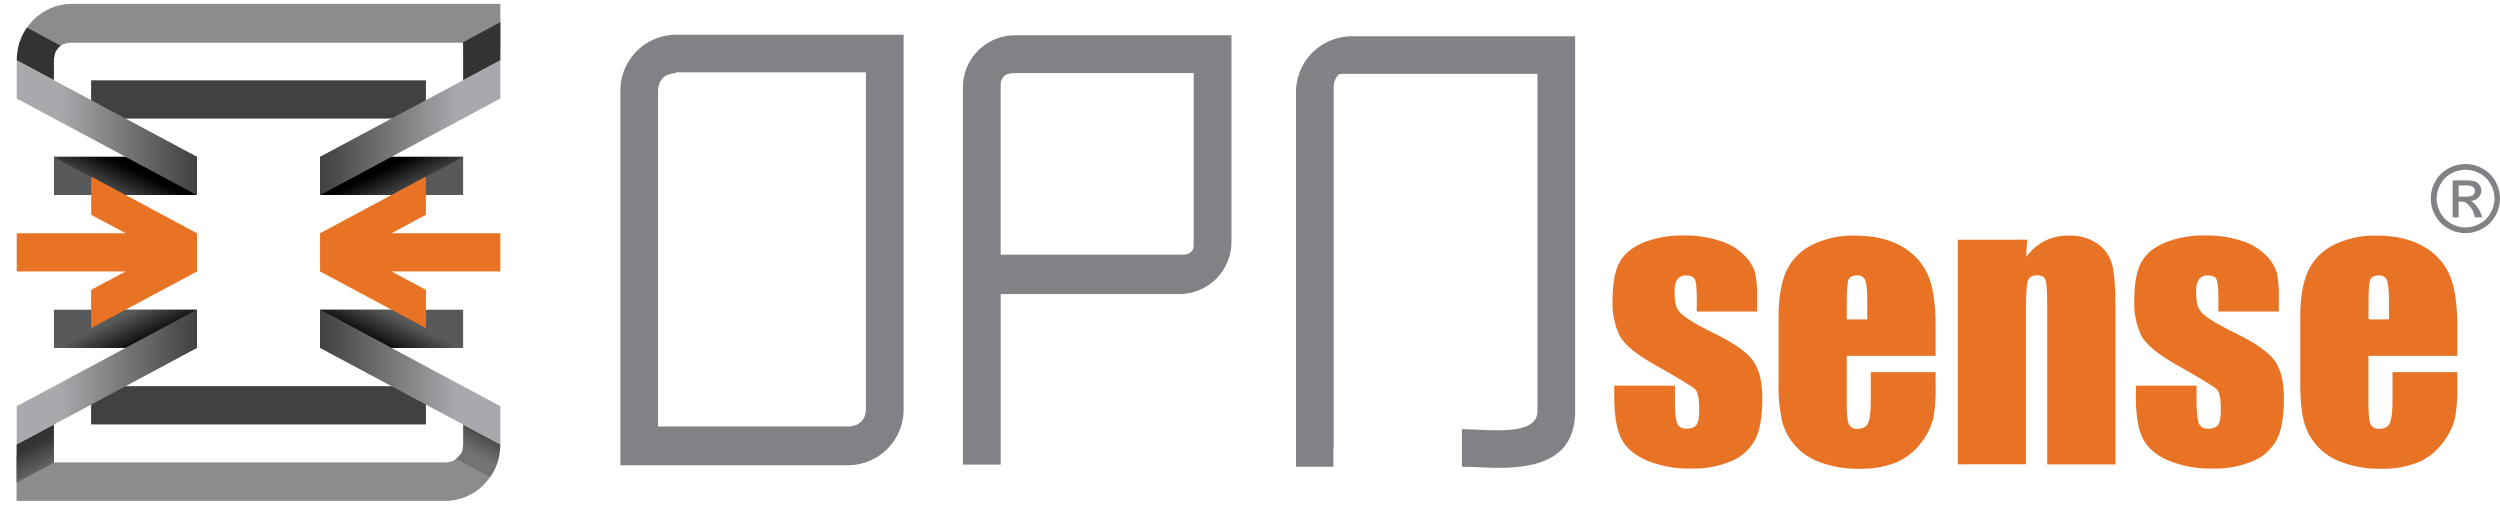 <svg id="Layer_1" data-name="Layer 1" xmlns="http://www.w3.org/2000/svg" xmlns:xlink="http://www.w3.org/1999/xlink" viewBox="0 0 870.18 175.68"><defs><style>.cls-1{fill:none;}.cls-2{clip-path:url(#clip-path);}.cls-3{fill:#8a8c8e;}.cls-4{fill:url(#linear-gradient);}.cls-5{fill:url(#linear-gradient-2);}.cls-6{fill:#414042;}.cls-7{clip-path:url(#clip-path-2);}.cls-8{fill:url(#linear-gradient-3);}.cls-9{fill:url(#linear-gradient-4);}.cls-10{clip-path:url(#clip-path-3);}.cls-11{fill:#58595b;}.cls-12{fill:url(#linear-gradient-5);}.cls-13{clip-path:url(#clip-path-4);}.cls-14{fill:url(#linear-gradient-6);}.cls-15{clip-path:url(#clip-path-5);}.cls-16{fill:url(#linear-gradient-7);}.cls-17{clip-path:url(#clip-path-6);}.cls-18{fill:url(#linear-gradient-8);}.cls-19{fill:url(#linear-gradient-9);}.cls-20{fill:url(#linear-gradient-10);}.cls-21{fill:url(#linear-gradient-11);}.cls-22{fill:url(#linear-gradient-12);}.cls-23{fill:#e97324;}.cls-24{fill:#808285;}</style><clipPath id="clip-path" transform="translate(-160.84 -290.82)"><path class="cls-1" d="M179.61,318.78v-7h0a11.71,11.71,0,0,1,.2-1.57l.23-.74,0-.05,0-.05,0-.09h0l0-.12v0l.26-.5h0l.08-.12h0l.14-.22h0l.13-.2v0l.07-.09h0l.08-.11h0l0-.05h0l.09-.11h0l.06-.08.1-.11h0l.06-.07h0l.19-.2h0l.06-.07h0l.07-.07.11-.1h0l.1-.09h0l.05,0h0l.11-.09h0l.09-.08h0l.19-.14h0l.21-.14h0l.12-.07h0l.5-.26.14-.07h0l.09,0,.09,0,.7-.23h0a6.06,6.06,0,0,1,1.53-.2H322.05v13.31H335V292.16H185.79c-10.53,0-19.12,8.84-19.13,19.65h0v7Z"/></clipPath><linearGradient id="linear-gradient" x1="-2392.17" y1="953.05" x2="-2362.48" y2="953.05" gradientTransform="matrix(0.19, 0.36, -0.68, 0.35, 1255.51, 531.26)" gradientUnits="userSpaceOnUse"><stop offset="0" stop-color="#737373"/><stop offset="1" stop-color="#333"/></linearGradient><linearGradient id="linear-gradient-2" x1="-2095.81" y1="2492.18" x2="-2066.24" y2="2492.18" gradientTransform="matrix(-0.19, 0.36, -0.55, -0.29, 995.99, 1475.72)" xlink:href="#linear-gradient"/><clipPath id="clip-path-2" transform="translate(-160.84 -290.82)"><path class="cls-1" d="M322.05,438.54v7h0a13.73,13.73,0,0,1-.2,1.57l-.23.74,0,.05,0,.05,0,.09h0l-.05.11,0,0-.26.5h0l-.07.12h0L321,449h0l-.13.19,0,0-.07.09h0l-.08.11h0l0,.05h0l-.09.11h0l-.07.08-.1.11h0l-.07.07h0l-.19.2h0l-.07.07h0l-.07.06-.11.1h0l-.11.1h0l0,0h0l-.11.08h0l-.1.07h0l-.2.14h0l-.21.15h0L319,451h0l-.49.26-.14.07h0l-.09,0-.1,0-.69.23h0a6.08,6.08,0,0,1-1.54.2H179.61V438.54h-13v26.62H315.87c10.53,0,19.12-8.83,19.12-19.65h0v-7Z"/></clipPath><linearGradient id="linear-gradient-3" x1="1941.55" y1="2058.58" x2="1971.23" y2="2058.58" gradientTransform="matrix(-0.19, -0.36, 0.68, -0.35, -1011.91, 1583.97)" xlink:href="#linear-gradient"/><linearGradient id="linear-gradient-4" x1="2097.04" y1="956.37" x2="2126.61" y2="956.37" gradientTransform="matrix(0.19, -0.36, 0.55, 0.29, -752.39, 639.51)" xlink:href="#linear-gradient"/><clipPath id="clip-path-3" transform="translate(-160.84 -290.82)"><rect class="cls-1" x="179.61" y="345.39" width="49.8" height="13.31"/></clipPath><linearGradient id="linear-gradient-5" x1="2959.37" y1="2525.34" x2="3014.14" y2="2525.34" gradientTransform="matrix(-1.52, -1.02, 3.14, 1.52, -3343.46, -725.41)" gradientUnits="userSpaceOnUse"><stop offset="0.11" stop-color="#58595b"/><stop offset="1"/></linearGradient><clipPath id="clip-path-4" transform="translate(-160.84 -290.82)"><rect class="cls-1" x="272.24" y="345.39" width="49.8" height="13.31"/></clipPath><linearGradient id="linear-gradient-6" x1="2966.18" y1="2529.91" x2="3020.95" y2="2529.91" gradientTransform="matrix(1.52, -1.02, -3.14, 1.52, 3527.44, -725.41)" xlink:href="#linear-gradient-5"/><clipPath id="clip-path-5" transform="translate(-160.84 -290.82)"><rect class="cls-1" x="272.24" y="398.62" width="49.8" height="13.31"/></clipPath><linearGradient id="linear-gradient-7" x1="-2425.64" y1="-62.97" x2="-2370.87" y2="-62.97" gradientTransform="matrix(1.52, 1.02, -3.14, -1.52, 3587.06, 2467.55)" xlink:href="#linear-gradient-5"/><clipPath id="clip-path-6" transform="translate(-160.84 -290.82)"><rect class="cls-1" x="179.61" y="398.62" width="49.8" height="13.31"/></clipPath><linearGradient id="linear-gradient-8" x1="-2634.7" y1="-203.49" x2="-2579.93" y2="-203.49" gradientTransform="matrix(-1.52, 1.02, 3.14, -1.52, -3283.84, 2467.55)" xlink:href="#linear-gradient-5"/><linearGradient id="linear-gradient-9" x1="5.82" y1="44.44" x2="68.57" y2="44.44" gradientUnits="userSpaceOnUse"><stop offset="0.24" stop-color="#a7a9ac"/><stop offset="1" stop-color="#404040"/></linearGradient><linearGradient id="linear-gradient-10" x1="61.82" y1="335.26" x2="124.57" y2="335.26" gradientTransform="matrix(-1, 0, 0, 1, 235.97, -290.82)" xlink:href="#linear-gradient-9"/><linearGradient id="linear-gradient-11" x1="230.3" y1="1971.74" x2="293.05" y2="1971.74" gradientTransform="translate(404.45 2102.98) rotate(180)" xlink:href="#linear-gradient-9"/><linearGradient id="linear-gradient-12" x1="-1.81" y1="1971.74" x2="60.94" y2="1971.74" gradientTransform="matrix(1, 0, 0, -1, 7.63, 2102.98)" xlink:href="#linear-gradient-9"/></defs><title>default_logo</title><g class="cls-2"><rect class="cls-3" x="6.35" width="168.67" height="17.33"/><polygon class="cls-4" points="160.91 28.15 155.59 17.69 174.65 7.45 179.97 17.91 160.91 28.15"/><polygon class="cls-5" points="3.42 19.75 8.71 9.28 24.23 17.57 18.93 28.04 3.42 19.75"/></g><rect class="cls-6" x="31.71" y="27.96" width="116.54" height="13.31"/><rect class="cls-6" x="31.71" y="134.42" width="116.54" height="13.31"/><g class="cls-7"><rect class="cls-3" x="4.96" y="158.35" width="168.67" height="17.33"/><polygon class="cls-8" points="19.06 147.53 24.38 157.99 5.32 168.23 0 157.78 19.06 147.53"/><polygon class="cls-9" points="176.55 155.93 171.26 166.4 155.75 158.11 161.04 147.64 176.55 155.93"/></g><g class="cls-10"><rect class="cls-11" x="18.77" y="54.57" width="49.8" height="13.31"/><polygon class="cls-12" points="68.68 67.88 63.27 78.52 18.11 54.32 23.52 43.67 68.68 67.88"/></g><g class="cls-13"><rect class="cls-11" x="111.4" y="54.57" width="49.8" height="13.31"/><polygon class="cls-14" points="111.29 67.88 116.69 78.52 161.85 54.32 156.46 43.67 111.29 67.88"/></g><g class="cls-15"><rect class="cls-11" x="111.4" y="107.8" width="49.8" height="13.31"/><polygon class="cls-16" points="111.29 107.8 116.69 97.16 161.85 121.36 156.46 132.01 111.29 107.8"/></g><g class="cls-17"><rect class="cls-11" x="18.77" y="107.8" width="49.8" height="13.31"/><polygon class="cls-18" points="68.68 107.8 63.27 97.16 18.11 121.36 23.52 132.01 68.68 107.8"/></g><polygon class="cls-19" points="68.57 67.88 5.82 34.3 5.82 20.99 68.57 54.57 68.57 67.88"/><polygon class="cls-20" points="111.4 67.88 174.15 34.3 174.15 20.99 111.4 54.57 111.4 67.88"/><polygon class="cls-21" points="111.4 107.8 174.15 141.38 174.15 154.69 111.4 121.11 111.4 107.8"/><polygon class="cls-22" points="68.57 107.8 5.82 141.38 5.82 154.69 68.57 121.11 68.57 107.8"/><polygon class="cls-23" points="174.15 81.19 136.25 81.19 148.24 74.77 148.24 61.46 111.4 81.18 111.4 81.18 111.4 81.19 111.4 94.49 111.4 94.49 111.4 94.49 111.41 94.49 148.26 114.21 148.26 100.9 136.28 94.49 174.15 94.49 174.15 81.19"/><polygon class="cls-23" points="31.73 61.46 31.73 74.77 43.72 81.19 5.82 81.19 5.82 94.49 43.69 94.49 31.71 100.9 31.71 114.21 68.56 94.49 68.57 94.49 68.57 94.49 68.57 94.49 68.57 81.19 68.57 81.18 68.57 81.18 31.73 61.46"/><path class="cls-24" d="M468.81,302.91H396.16a19.41,19.41,0,0,0-19.37,19.37V452.76H456a19.41,19.41,0,0,0,19.37-19.37V302.91Zm161.1.54H709.1V433.92c0,17.05-13.76,19.74-26.94,19.74-2.2,0-4.95-.12-7.48-.24-1.64-.07-3.16-.14-5-.14V440.19c1.26,0,3.32.1,5.54.2,2,.09,4.15.19,6.92.19,6.78,0,13.85-.91,13.85-6.66V316.54H628.48l-.06,0h0l-.06,0h0l-.07,0h0l-.07,0h0l-.08,0h0l-.07,0h0l-.06,0h0l-.06,0h0l-.06,0h-.09l0,0h0l-.05,0h-.09l0,0,0,0h0l0,0h0l0,0h0l0,0h0l0,0h0l0,0h0l-.11.07h0l-.05,0h0l-.06,0h0l-.06,0h0l-.06,0-.06,0h0l-.06,0h0l-.06,0h0l-.06,0h0l-.05,0h0l0,0-.07,0h0l0,0,0,0,0,0,0,0,0,0,0,0,0,0,0,0,0,0,0,0,0,0,0,0,0,0,0,0h0l0,0h0l0,0h0l0,0h0l-.05,0h0l0,0h0l0,0h0l0,.05a6.22,6.22,0,0,0-1.85,4.42V446.74h-.11v6.54h-13V322.81a19.41,19.41,0,0,1,19.37-19.36Zm-47-.35H514.1A18.15,18.15,0,0,0,496,321.21v72h0v59.32h13.15V393.17h62.21a18.16,18.16,0,0,0,18.12-18.12V303.1Zm-68.8,13.15h62.22v58.8a5.81,5.81,0,0,1-.05.72h0l0,.14h0l0,.08h0l0,.08v.06h0l0,.08h0l0,.2h0v.05l0,.08,0,.05v0l0,.11h0l0,.11h0l0,.1v0l0,.1v0l0,.05h0l-.09.17h0l0,.09v0l0,0v0l-.1.16h0l0,.05h0l0,.08v0l0,.05,0,0-.06.1-.09.11,0,0-.11.14v0l-.22.23-.2.2-.12.1-.23.19,0,0h0l-.13.1h0l0,0,0,0-.16.11h0l0,0h0l-.1.05,0,0-.26.13h0l-.18.08h0l-.13.05h0a2.24,2.24,0,0,1-.46.16l-.13,0h0l-.14,0h-.08l-.14,0h0l-.13,0h0a4.17,4.17,0,0,1-.71.05H509.14v-58.8a5.65,5.65,0,0,1,.05-.71h0l0-.14h0l0-.1,0-.13h0l0-.12v0l0-.14.1-.29v0l0,.05v0l.06-.16h0l.06-.13h0l.08-.18v0l.13-.26h0l.06-.11h0v0l.11-.16,0,0,0-.06h0l.09-.14.09-.1.13-.17,0,0,.09-.09,0,0,.19-.2.22-.19v0l.14-.11h0l.12-.09,0,0,.09-.07.06,0,.09-.07h0l.05,0h0l.16-.09h0l0,0h0l.09-.05h0l.17-.08h0l.06,0h0l.1,0h0l.11,0,.13-.05.14-.05h0l.21-.06.2-.06h0l.07,0h.07l.08,0h.09l.14,0h0a5.65,5.65,0,0,1,.71-.05Zm62.17,59.52Zm0,.14Zm0,.08Zm0,.14h0Zm0,.09Zm0,.2h0Zm0,.06,0,.08,0-.08Zm0,.13v0Zm-.05.14h0Zm0,.12h0Zm0,.11v0Zm-.06.12v0Zm-.11.23h0Zm0,.1v0Zm0,.05v0Zm-.11.18h0Zm0,.06Zm0,.08v0Zm-.05.07,0,0,0,0Zm-.17.23,0,0,0,0Zm-.13.16v0Zm-.8.76h0Zm-.15.11h0Zm-.06,0,0,0,0,0Zm-.21.13h0Zm0,0h0Zm-.12.06,0,0,0,0Zm-.44.22h0Zm-.72.25h0Zm-.37.08h0Zm-.14,0h0ZM509.19,320.5Zm0-.14Zm.05-.23h0Zm0-.13v0Zm.25-.73h0Zm.21-.43h0Zm.07-.12h0Zm0,0v0Zm.12-.18,0,0,0,0Zm.07-.1Zm.31-.41,0,0,0,0Zm.11-.11,0,0,0,0Zm.43-.42v0Zm.15-.13h0Zm.14-.1,0,0,0,0Zm.26-.19Zm.05,0h0Zm.17-.1h0Zm.06,0h0Zm.1-.06h0Zm.23-.11h0Zm.11,0h0Zm.78-.27h0Zm.08,0h0Zm.07,0Zm.08,0h0Zm.08,0h0Zm.15,0ZM396.16,316h66.09V433.39a11.73,11.73,0,0,1-.2,1.56l-.24.73h0l0-.05,0,.05,0,0v0l0,.1h0l-.06.11v0l-.26.5h0l-.08.12h0l-.14.22h0l-.14.19,0,0-.07.09h0l-.09.11h0l0,0h0l-.09.1h0l-.06.08-.1.11h0l-.06.07h0l-.19.19h0l-.07.06h0l-.07.06-.12.1h0l-.1.09h0l-.05,0h0l-.11.09h0l-.09.07,0,0-.2.13h0l-.22.14h0l-.12.08h0l-.5.26-.14.06h0l-.09,0-.1,0-.71.24h0a6.16,6.16,0,0,1-1.55.2H389.9V322.28a11.25,11.25,0,0,1,.2-1.55l.24-.74h0l0,.05,0-.05,0,0,0-.06,0-.09h0l.05-.11v0l.26-.5h0l.07-.12h0l.14-.22h0l.14-.2v0l.07-.09h0l.09-.11h0l0-.05h0l.09-.11h0l.06-.08.1-.11h0l.06-.07h0l.19-.19h0l.07-.06h0l.07-.06.12-.1h0l.1-.09h0l.05,0h0l.11-.09h0l.09-.07,0,0,.2-.13h0l.22-.14h0l.12-.07h0l.5-.26.14-.06h0l.09,0,.1,0,.71-.24h0a6.3,6.3,0,0,1,1.56-.2Zm65.63,119.7v0Zm-.05.15Zm-.06.11v0Zm-.27.53Zm-.08.12h0Zm-.14.23h0Zm-.14.2,0,0,0,0Zm-.09.11h0Zm-.09.12Zm0,0h0Zm-.25.29h0Zm-.07.07h0Zm-.2.2h0Zm-.08.07h0Zm-.28.25h0Zm-.06,0Zm-.11.09h0Zm-.1.07,0,0,0,0Zm-.22.15h0Zm-.22.15h0Zm-.13.08Zm-.64.32Zm-.9.32h0ZM390.36,320l0-.06,0,.06Zm.06-.15Zm.05-.11v0Zm.27-.53h0Zm.08-.12h0Zm.14-.23h0Zm.15-.2v0Zm.08-.11h0Zm.09-.12Zm0-.05h0Zm.25-.29h0Zm.07-.07h0Zm.2-.2h0Zm.08-.07h0Zm.28-.25h0Zm.06-.05h0Zm.12-.09Zm.09-.07,0,0,0,0Zm.22-.15h0Zm.22-.15h0Zm.13-.07h0Zm.64-.33Zm.91-.32h0Z" transform="translate(-160.84 -290.82)"/><path class="cls-24" d="M1019,347.91a12.27,12.27,0,0,1,5.91,1.56,11,11,0,0,1,4.49,4.44,12.28,12.28,0,0,1,1.61,6,12.14,12.14,0,0,1-1.59,6,11.12,11.12,0,0,1-4.44,4.45,12,12,0,0,1-12,0,11.21,11.21,0,0,1-4.45-4.45,12.05,12.05,0,0,1,0-12,11.06,11.06,0,0,1,4.5-4.44,12.27,12.27,0,0,1,5.91-1.56Zm0,2a10.3,10.3,0,0,0-4.93,1.3,9.3,9.3,0,0,0-3.75,3.71,10,10,0,0,0,0,10,9.5,9.5,0,0,0,3.72,3.72,10,10,0,0,0,10,0,9.42,9.42,0,0,0,3.71-3.72,10,10,0,0,0,0-10,9.3,9.3,0,0,0-3.75-3.71,10.29,10.29,0,0,0-4.92-1.3Z" transform="translate(-160.84 -290.82)"/><path class="cls-24" d="M1023.83,364a11.46,11.46,0,0,0-1.92-2.52,3.46,3.46,0,0,0-1.09-.73,4.07,4.07,0,0,0,2.7-1.18,3.45,3.45,0,0,0,1-2.46,3.31,3.31,0,0,0-.6-1.89,3.21,3.21,0,0,0-1.63-1.25,10.84,10.84,0,0,0-3.3-.36h-4.45V366.5h2.09V361h1.23a2.59,2.59,0,0,1,1.64.62,9.37,9.37,0,0,1,2.08,2.63,11.08,11.08,0,0,1,.69,2.22h2.53A11,11,0,0,0,1023.83,364Zm-4.66-4.75h-2.53v-3.88H1019a6.86,6.86,0,0,1,2.1.22,1.83,1.83,0,0,1,.88.68,1.83,1.83,0,0,1-.34,2.44A4.1,4.1,0,0,1,1019.17,359.23Z" transform="translate(-160.84 -290.82)"/><path class="cls-23" d="M772.44,399.25h-21V395c0-3.62-.2-5.89-.62-6.85s-1.45-1.45-3.1-1.45a3.53,3.53,0,0,0-3,1.32,6.65,6.65,0,0,0-1,4,19.83,19.83,0,0,0,.5,5.28,8.19,8.19,0,0,0,3,3.68c1.65,1.34,5.07,3.29,10.23,5.85,6.9,3.38,11.41,6.55,13.56,9.55s3.24,7.32,3.24,13q0,9.56-2.48,14.41a16.5,16.5,0,0,1-8.26,7.51,33.87,33.87,0,0,1-14,2.61A38.58,38.58,0,0,1,734,451.09q-6.45-2.82-8.86-7.66t-2.42-14.6v-3.76h21.12V430q0,6.27.78,8.16a3.09,3.09,0,0,0,3.14,1.87c1.69,0,2.86-.42,3.52-1.26s1-2.64,1-5.33q0-5.61-1.29-7T737.18,418q-10.47-5.88-12.77-10.7a26.2,26.2,0,0,1-2.29-11.4q0-9.39,2.47-13.82t8.39-6.88a36.12,36.12,0,0,1,13.73-2.41,39.06,39.06,0,0,1,13.22,2,20.28,20.28,0,0,1,8.36,5.23,13.89,13.89,0,0,1,3.52,6,42.29,42.29,0,0,1,.63,8.67v4.55Zm62.1,15.44H803.65v17q0,5.31.77,6.86a3,3,0,0,0,3,1.52c1.83,0,3.06-.68,3.66-2s.93-4,.93-7.9v-9.83h22.56v5.29a52.7,52.7,0,0,1-.9,11.16,23,23,0,0,1-4.29,8.32,20.9,20.9,0,0,1-8.52,6.66,33,33,0,0,1-12.93,2.21,37.35,37.35,0,0,1-13.34-2.19,20.63,20.63,0,0,1-13.44-14.36,54.15,54.15,0,0,1-1.24-13.29V401.24q0-10.26,2.77-16.19a19,19,0,0,1,9.07-9.07,32.09,32.09,0,0,1,14.53-3.16q10,0,16.53,3.8a21,21,0,0,1,9.15,10.08c1.75,4.16,2.61,10.05,2.61,17.63v10.36ZM810.77,402v-5.71c0-4.06-.22-6.66-.66-7.84a2.62,2.62,0,0,0-2.72-1.77c-1.69,0-2.73.5-3.13,1.51s-.61,3.69-.61,8.1V402Zm55.65-27.75-.36,6a20.32,20.32,0,0,1,6.11-5.36,17.65,17.65,0,0,1,8.87-2.06,16.37,16.37,0,0,1,10,2.9,12.79,12.79,0,0,1,5,7.28c.74,2.91,1.12,7.8,1.12,14.64v54.82H873.42V398.24c0-5.37-.18-8.66-.54-9.83s-1.33-1.77-3-1.77-2.78.68-3.22,2-.64,5-.64,10.88v52.91H842.29V374.27Zm87.61,25H933V395c0-3.62-.2-5.89-.62-6.85s-1.45-1.45-3.1-1.45a3.53,3.53,0,0,0-3,1.32,6.65,6.65,0,0,0-1,4,19.83,19.83,0,0,0,.5,5.28,8.19,8.19,0,0,0,3,3.68c1.65,1.34,5.07,3.29,10.23,5.85,6.9,3.38,11.41,6.55,13.56,9.55s3.24,7.32,3.24,13q0,9.56-2.47,14.41a16.57,16.57,0,0,1-8.27,7.51,33.84,33.84,0,0,1-14,2.61,38.58,38.58,0,0,1-15.51-2.82q-6.45-2.82-8.87-7.66t-2.41-14.6v-3.76h21.12V430q0,6.27.78,8.16a3.1,3.1,0,0,0,3.14,1.87c1.69,0,2.86-.42,3.52-1.26s1-2.64,1-5.33q0-5.61-1.29-7T918.77,418q-10.47-5.88-12.77-10.7a26.2,26.2,0,0,1-2.29-11.4q0-9.39,2.47-13.82t8.39-6.88a36.16,36.16,0,0,1,13.73-2.41,39.06,39.06,0,0,1,13.22,2,20.28,20.28,0,0,1,8.36,5.23,13.89,13.89,0,0,1,3.52,6,42.29,42.29,0,0,1,.63,8.67v4.55Zm62.1,15.44H985.24v17q0,5.31.77,6.86a3,3,0,0,0,3,1.52c1.83,0,3.06-.68,3.66-2s.93-4,.93-7.9v-9.83h22.56v5.29a52.7,52.7,0,0,1-.9,11.16,23,23,0,0,1-4.29,8.32,20.84,20.84,0,0,1-8.52,6.66,33,33,0,0,1-12.94,2.21,37.34,37.34,0,0,1-13.33-2.19,20.59,20.59,0,0,1-13.43-14.36c-.83-3-1.25-7.46-1.25-13.29V401.24q0-10.26,2.77-16.19a19,19,0,0,1,9.07-9.07,32.06,32.06,0,0,1,14.53-3.16q10,0,16.53,3.8a21,21,0,0,1,9.15,10.08c1.75,4.16,2.61,10.05,2.61,17.63v10.36ZM992.36,402v-5.71c0-4.06-.22-6.66-.66-7.84A2.62,2.62,0,0,0,989,386.7c-1.69,0-2.73.5-3.14,1.51s-.6,3.69-.6,8.1V402Z" transform="translate(-160.84 -290.82)"/></svg>